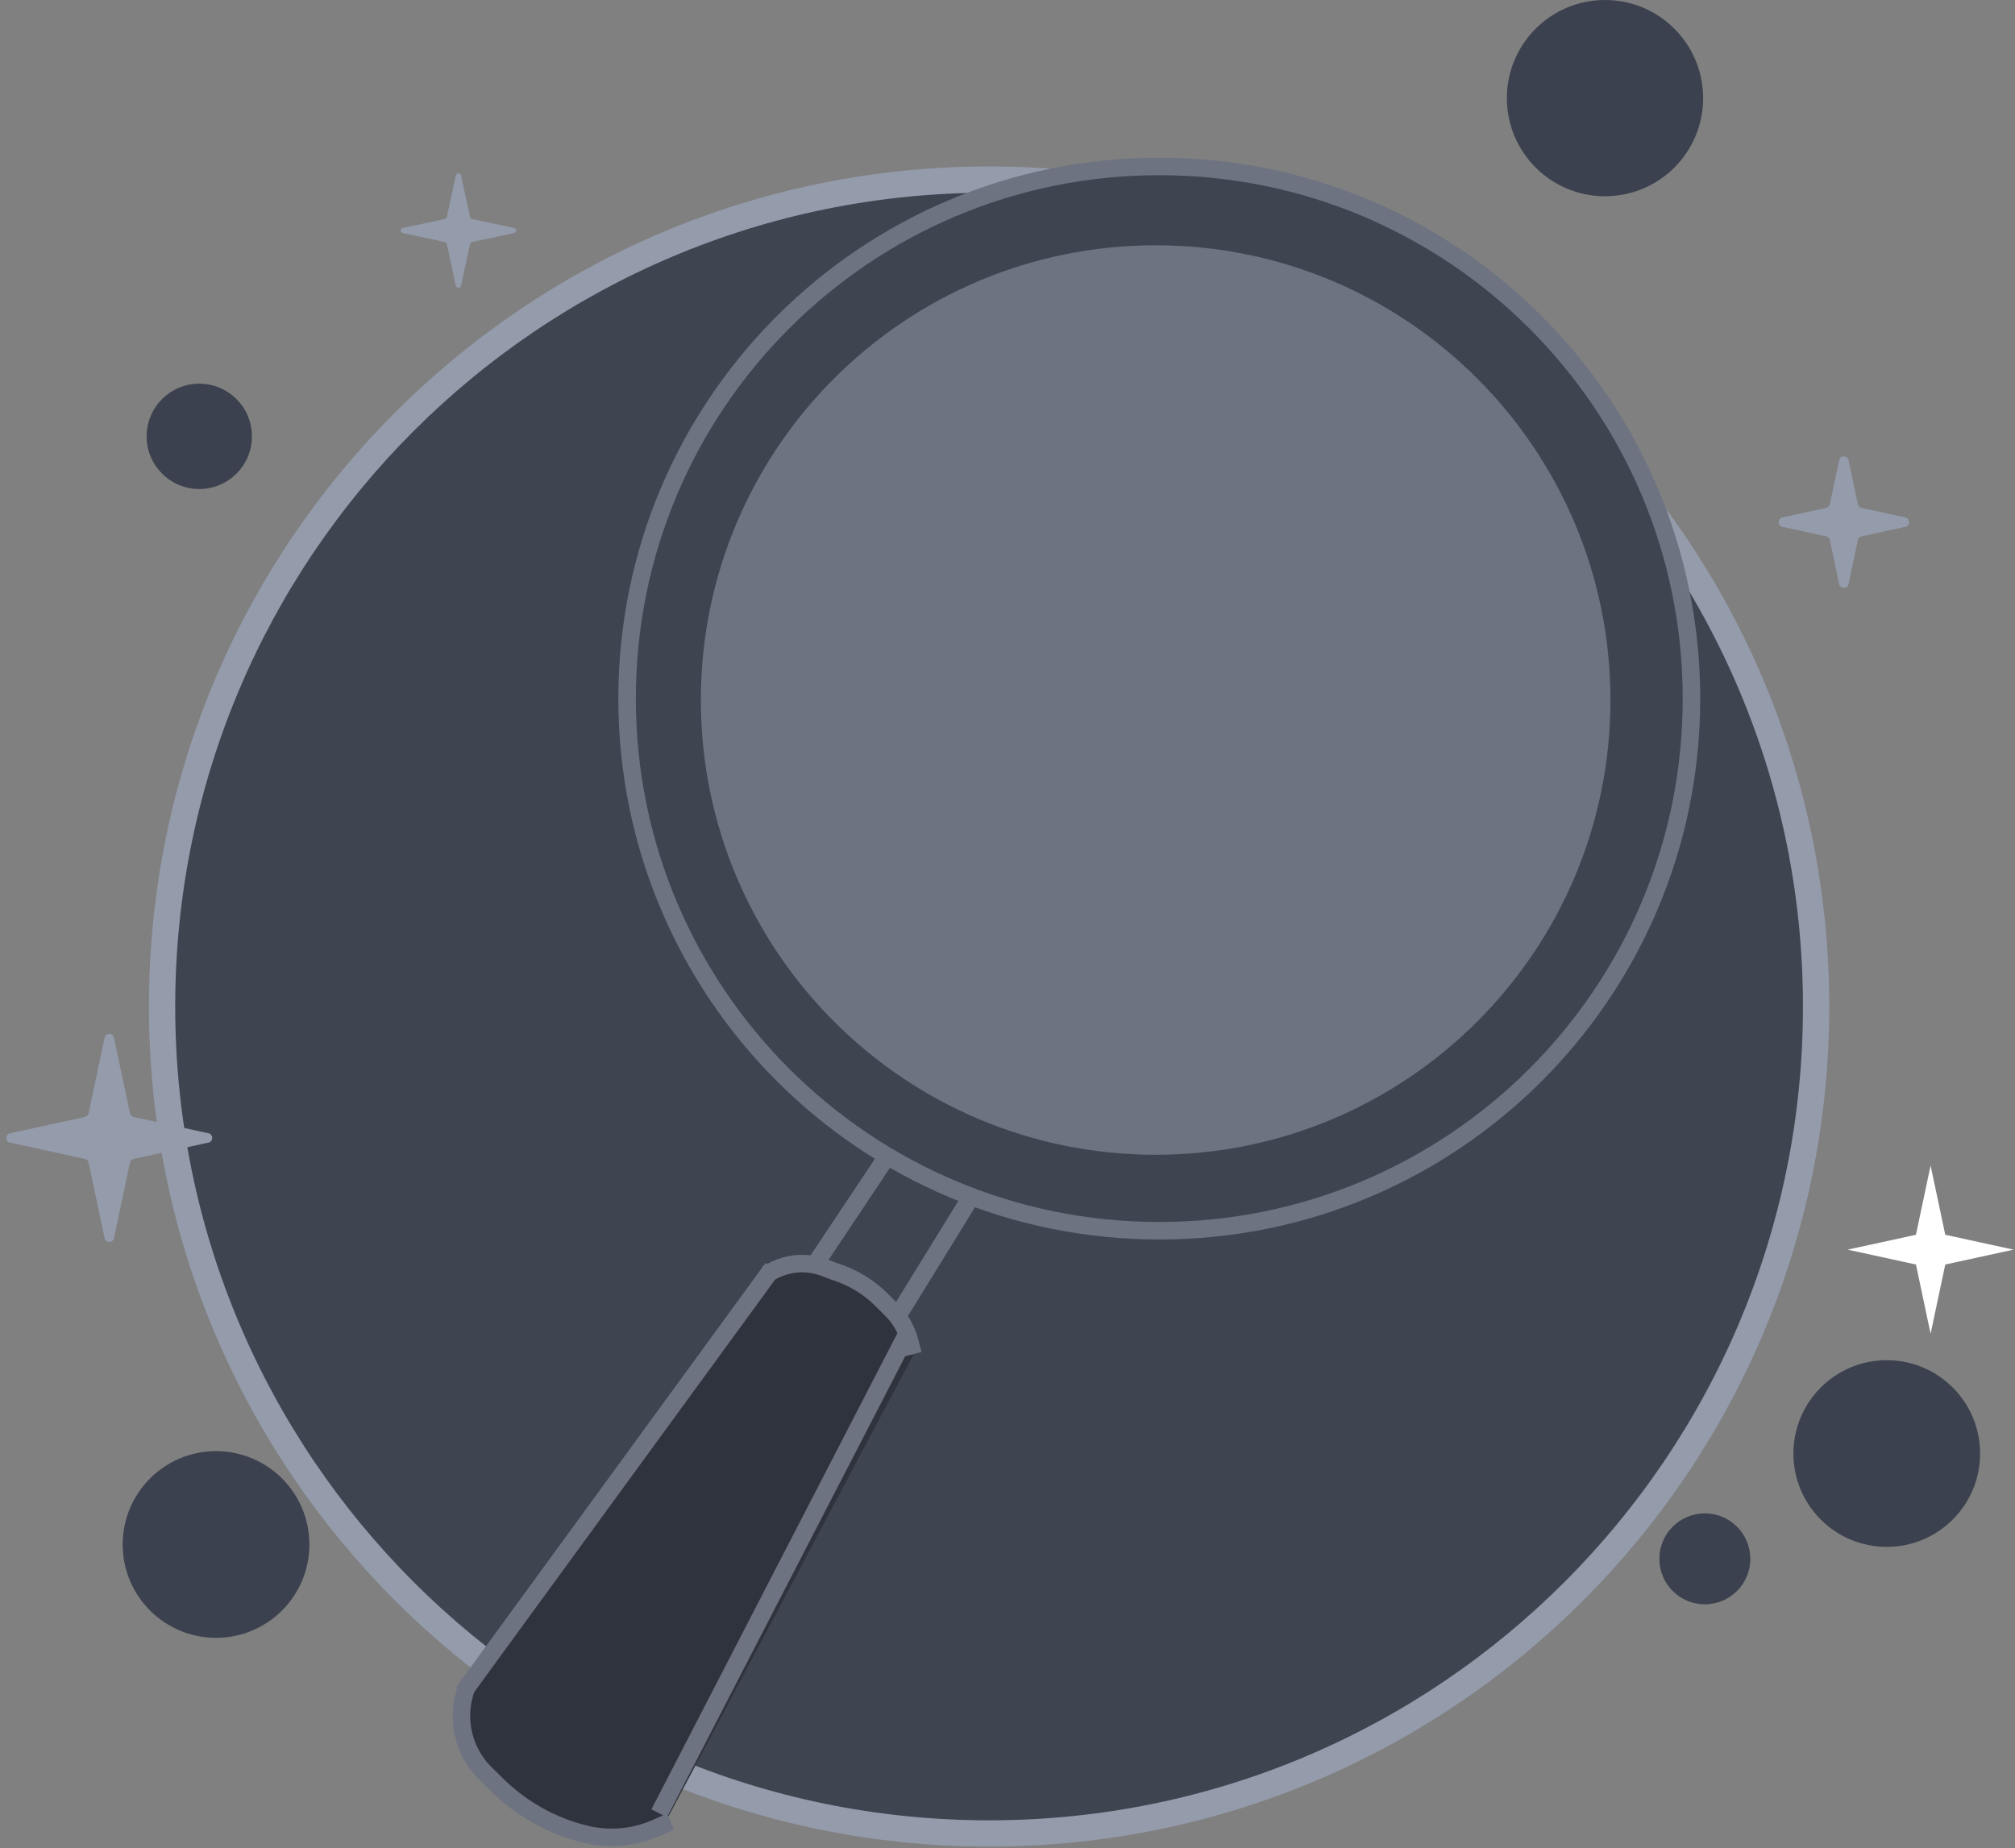 <svg width="230" height="211" viewBox="0 0 230 211" fill="none" xmlns="http://www.w3.org/2000/svg">
<rect x="0" y="0" width="230" height="211" fill="#808080" stroke="none"/>
<g clip-path="url(#clip0_2_138)">
<path d="M112.898 209.296C165.033 209.296 207.296 167.033 207.296 114.898C207.296 62.763 165.033 20.5 112.898 20.5C60.763 20.5 18.5 62.763 18.5 114.898C18.5 167.033 60.763 209.296 112.898 209.296Z" fill="#3E4450" stroke="#949BAB" stroke-width="3"/>
<path d="M22.746 55.822C26.066 55.822 28.757 53.13 28.757 49.811C28.757 46.491 26.066 43.8 22.746 43.8C19.427 43.8 16.735 46.491 16.735 49.811C16.735 53.13 19.427 55.822 22.746 55.822Z" fill="#3B414E"/>
<path d="M183.202 22.404C189.389 22.404 194.404 17.388 194.404 11.202C194.404 5.015 189.389 0 183.202 0C177.015 0 172 5.015 172 11.202C172 17.388 177.015 22.404 183.202 22.404Z" fill="#3B414E"/>
<path d="M24.658 186.964C30.543 186.964 35.314 182.194 35.314 176.309C35.314 170.424 30.543 165.654 24.658 165.654C18.773 165.654 14.003 170.424 14.003 176.309C14.003 182.194 18.773 186.964 24.658 186.964Z" fill="#3B414E"/>
<path d="M215.362 176.582C221.247 176.582 226.017 171.812 226.017 165.927C226.017 160.042 221.247 155.272 215.362 155.272C209.477 155.272 204.707 160.042 204.707 165.927C204.707 171.812 209.477 176.582 215.362 176.582Z" fill="#3B414E"/>
<path d="M194.597 183.139C197.464 183.139 199.788 180.815 199.788 177.948C199.788 175.081 197.464 172.757 194.597 172.757C191.73 172.757 189.406 175.081 189.406 177.948C189.406 180.815 191.73 183.139 194.597 183.139Z" fill="#3B414E"/>
<path d="M220.366 133.048L222.04 140.954L229.832 142.651L222.04 144.349L220.366 152.254L218.693 144.349L210.9 142.651L218.693 140.954L220.366 133.048Z" fill="white"/>
<path d="M209.931 52.526C210.053 51.948 210.878 51.948 211 52.526L212.066 57.56C212.11 57.77 212.274 57.935 212.484 57.981L217.481 59.069C218.054 59.194 218.054 60.012 217.481 60.137L212.484 61.225C212.274 61.271 212.11 61.436 212.066 61.646L211 66.68C210.878 67.258 210.053 67.258 209.931 66.68L208.866 61.646C208.821 61.436 208.657 61.271 208.447 61.225L203.451 60.137C202.877 60.012 202.877 59.194 203.451 59.069L208.447 57.981C208.657 57.935 208.821 57.77 208.866 57.56L209.931 52.526Z" fill="#949BAB"/>
<path d="M11.939 118.454C12.062 117.876 12.886 117.876 13.008 118.454L14.835 127.083C14.88 127.293 15.043 127.458 15.253 127.504L23.794 129.364C24.367 129.489 24.367 130.307 23.794 130.432L15.253 132.293C15.043 132.338 14.88 132.503 14.835 132.713L13.008 141.343C12.886 141.921 12.062 141.921 11.939 141.343L10.113 132.713C10.068 132.503 9.904 132.338 9.694 132.293L1.154 130.432C0.58 130.307 0.58 129.489 1.154 129.364L9.694 127.504C9.904 127.458 10.068 127.293 10.113 127.083L11.939 118.454Z" fill="#949BAB"/>
<path d="M45.982 26.608C45.666 26.54 45.666 26.088 45.982 26.021L50.772 25.002C50.888 24.978 50.978 24.888 51.003 24.772L52.034 20.016C52.103 19.701 52.552 19.701 52.621 20.016L53.652 24.772C53.677 24.888 53.767 24.978 53.883 25.002L58.673 26.021C58.989 26.088 58.989 26.54 58.673 26.608L53.883 27.626C53.767 27.651 53.677 27.741 53.652 27.856L52.621 32.612C52.552 32.927 52.103 32.927 52.034 32.612L51.003 27.856C50.978 27.741 50.888 27.651 50.772 27.626L45.982 26.608Z" fill="#949BAB"/>
<path d="M132.325 140.493C165.874 140.493 193.071 113.296 193.071 79.747C193.071 46.198 165.874 19.001 132.325 19.001C98.776 19.001 71.579 46.198 71.579 79.747C71.579 113.296 98.776 140.493 132.325 140.493Z" fill="#3E4450" stroke="#6D7381" stroke-width="2"/>
<path d="M131.911 130.822C160.028 130.822 182.822 108.028 182.822 79.911C182.822 51.794 160.028 29 131.911 29C103.794 29 81 51.794 81 79.911C81 108.028 103.794 130.822 131.911 130.822Z" fill="#6D7381" stroke="#6D7381" stroke-width="2"/>
<path d="M53 192.351L85.782 146.821L87.239 145.728L90.517 145H95.252L97.801 146.821L100.351 147.914L102.537 150.464L104.358 154.47L75.947 208.013L72.669 209.835H68.662L63.199 208.013L58.828 206.192L54.821 200.729L53 198.543V192.351Z" fill="#2E333D"/>
<path d="M110.776 136.742L102.466 150.219" stroke="#6D7381" stroke-width="2"/>
<path d="M101.008 132.371L92.995 144.39" stroke="#6D7381" stroke-width="2"/>
<path d="M88.193 144.755L52.861 193.199" stroke="#6D7381" stroke-width="2"/>
<path d="M103.654 152L75.243 207" stroke="#6D7381" stroke-width="2"/>
<path d="M87.465 145.484L88.064 145.15C89.376 144.42 90.883 144.118 92.375 144.287C92.984 144.356 93.582 144.503 94.154 144.723L95.181 145.12L95.527 145.235C97.455 145.878 99.207 146.961 100.644 148.398L101.774 149.527C102.233 149.987 102.635 150.501 102.969 151.058C103.36 151.709 103.655 152.414 103.846 153.149L104.22 154.59" stroke="#6D7381" stroke-width="2"/>
<path d="M76.537 207.936L74.986 208.634C73.483 209.31 71.862 209.684 70.215 209.736C68.936 209.776 67.658 209.621 66.426 209.276L65.381 208.983L65.031 208.865C61.934 207.814 59.114 206.079 56.78 203.789L55.431 202.465C54.376 201.429 53.585 200.156 53.126 198.751C52.554 197.004 52.517 195.125 53.021 193.357L53.226 192.638" stroke="#6D7381" stroke-width="2"/>
</g>
<defs>
<clipPath id="clip0_2_138">
<rect width="230" height="211" fill="white"/>
</clipPath>
</defs>
</svg>
